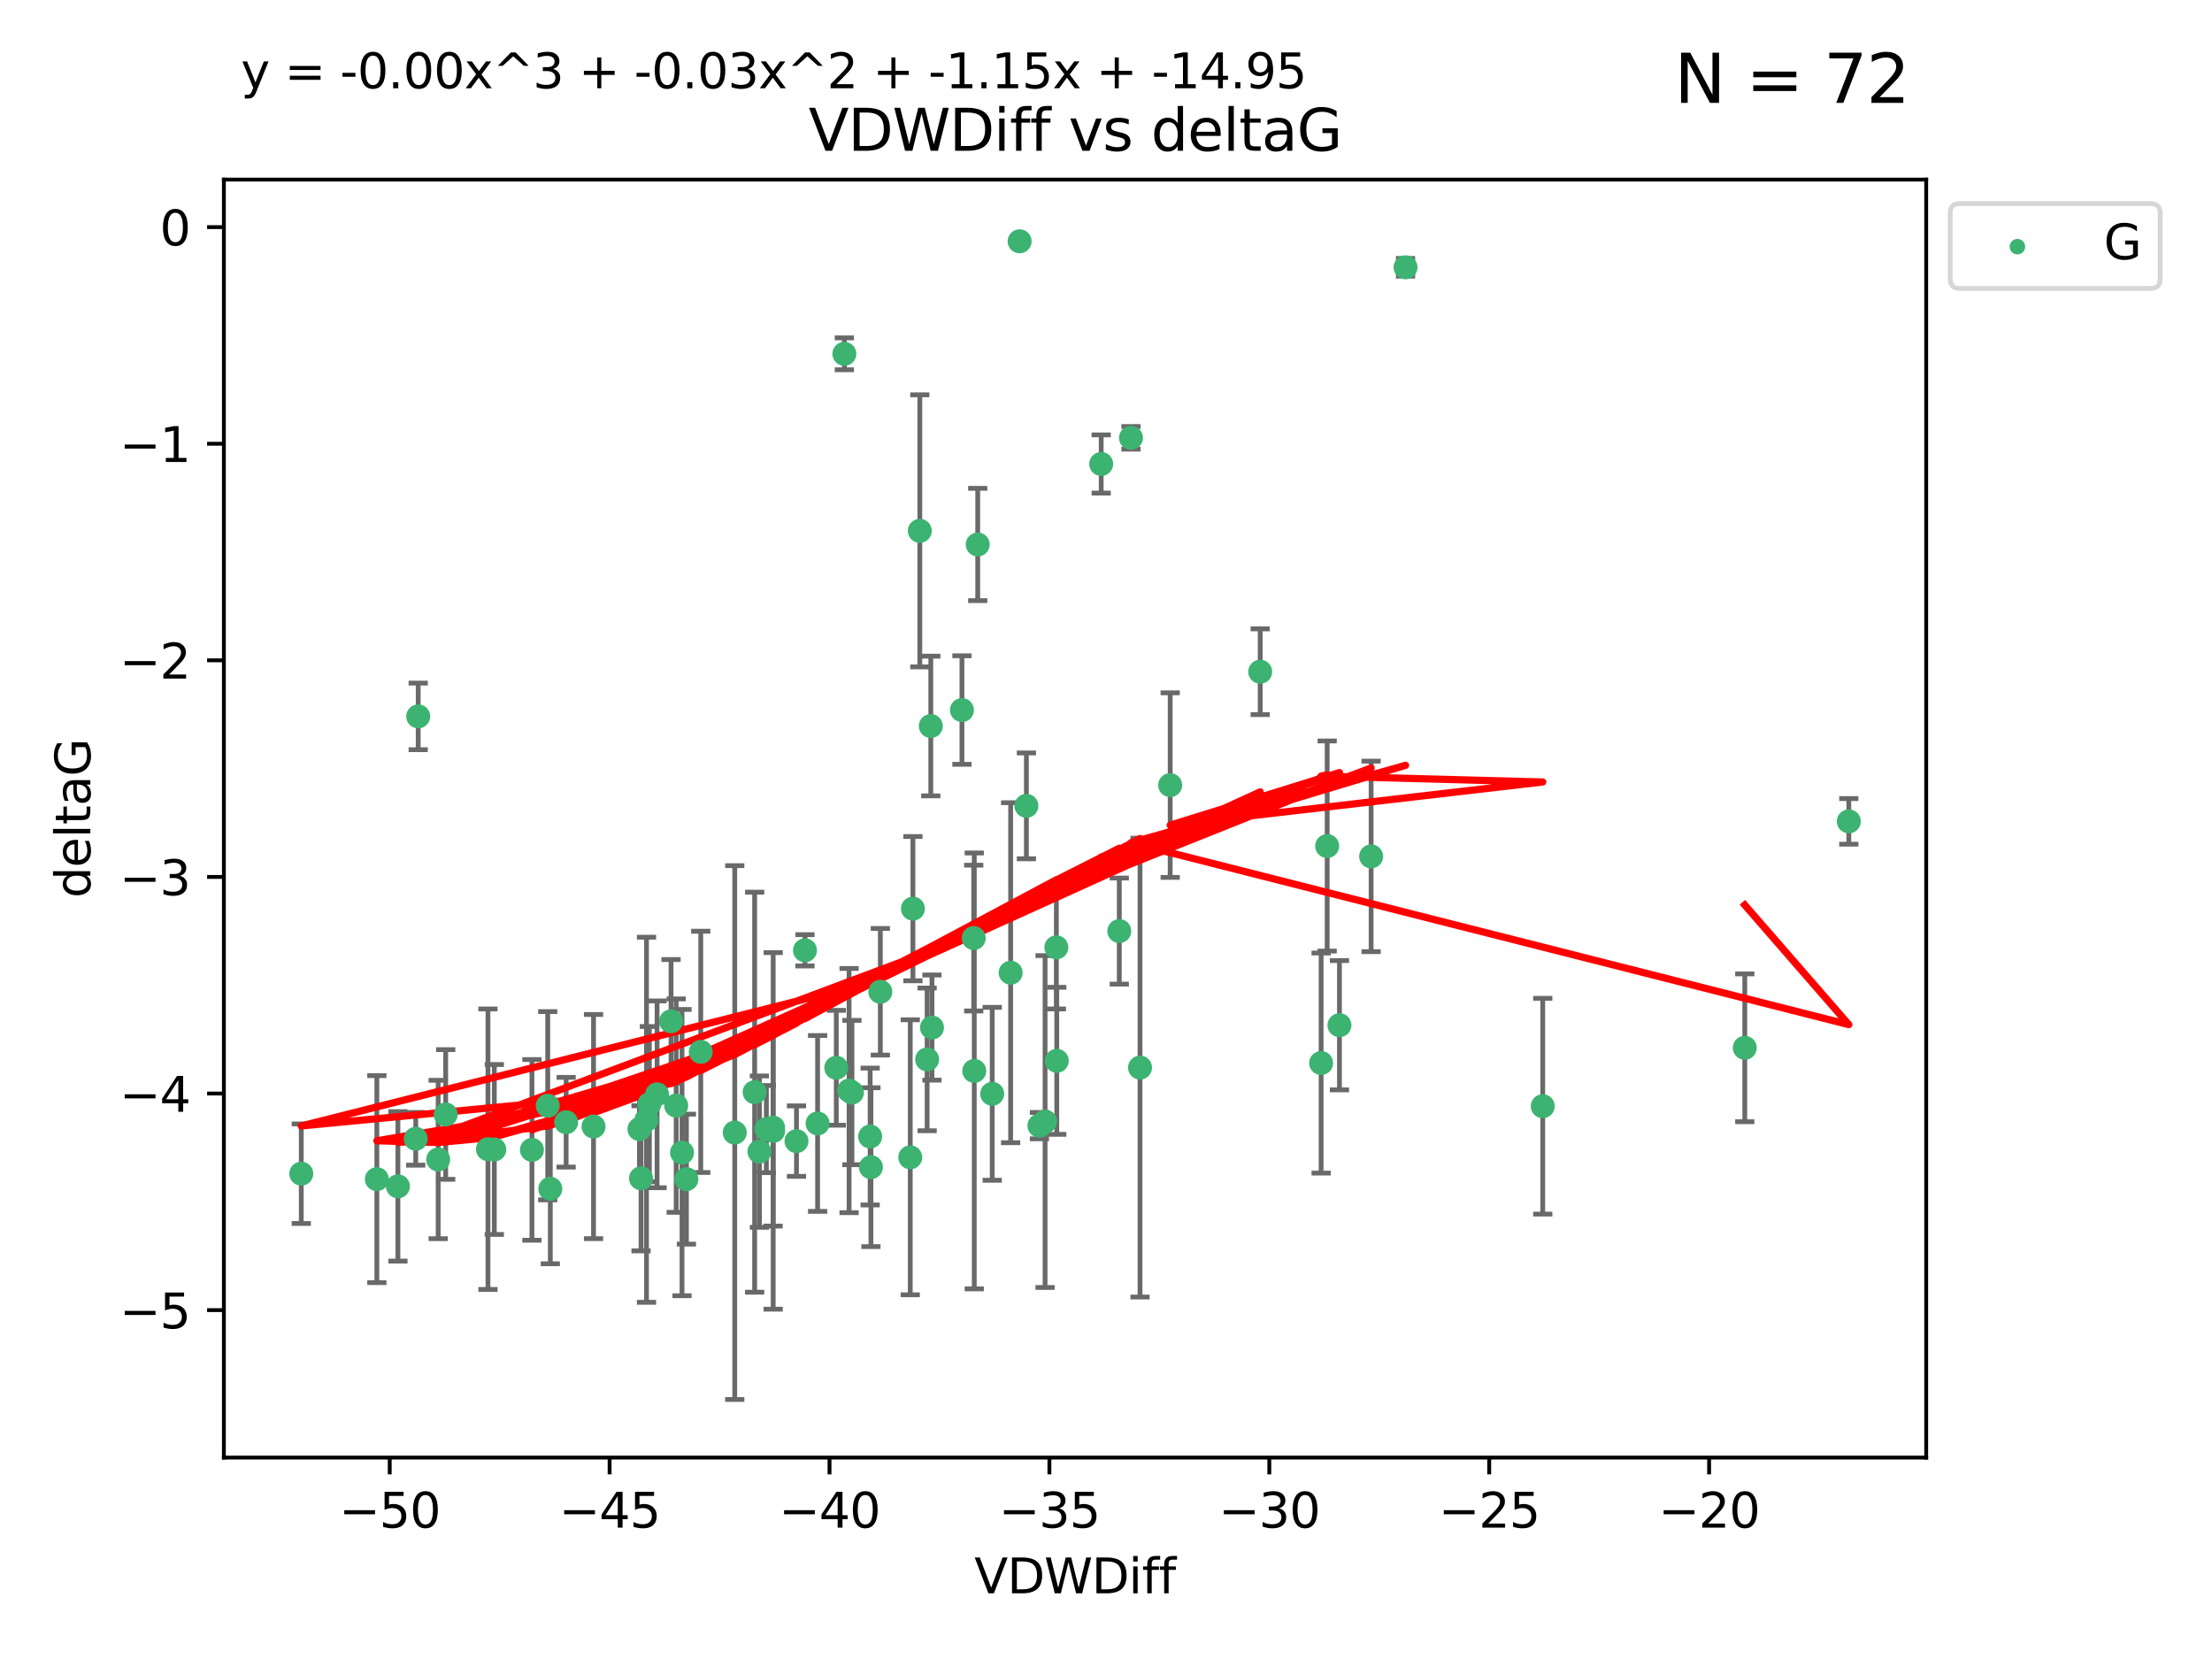 <?xml version="1.0" encoding="utf-8" standalone="no"?>
<!DOCTYPE svg PUBLIC "-//W3C//DTD SVG 1.1//EN"
  "http://www.w3.org/Graphics/SVG/1.1/DTD/svg11.dtd">
<svg xmlns:xlink="http://www.w3.org/1999/xlink" width="460.8pt" height="345.6pt" viewBox="0 0 460.8 345.6" xmlns="http://www.w3.org/2000/svg" version="1.1">
 <defs>
  <style type="text/css">*{stroke-linejoin: round; stroke-linecap: butt}</style>
 </defs>
 <g id="figure_1">
  <g id="patch_1">
   <path d="M 0 345.6 
L 460.8 345.6 
L 460.8 0 
L 0 0 
z
" style="fill: #ffffff"/>
  </g>
  <g id="axes_1">
   <g id="patch_2">
    <path d="M 46.64 303.64 
L 401.26 303.64 
L 401.26 37.411 
L 46.64 37.411 
z
" style="fill: #ffffff"/>
   </g>
   <g id="PathCollection_1">
    <defs>
     <path id="m4120c5403a" d="M 0 1.118 
C 0.297 1.118 0.581 1 0.791 0.791 
C 1 0.581 1.118 0.297 1.118 0 
C 1.118 -0.297 1 -0.581 0.791 -0.791 
C 0.581 -1 0.297 -1.118 0 -1.118 
C -0.297 -1.118 -0.581 -1 -0.791 -0.791 
C -1 -0.581 -1.118 -0.297 -1.118 0 
C -1.118 0.297 -1 0.581 -0.791 0.791 
C -0.581 1 -0.297 1.118 0 1.118 
z
" style="stroke: #3cb371"/>
    </defs>
    <g clip-path="url(#pc386b32222)">
     <use xlink:href="#m4120c5403a" x="133.213" y="235.21" style="fill: #3cb371; stroke: #3cb371"/>
     <use xlink:href="#m4120c5403a" x="78.505" y="245.636" style="fill: #3cb371; stroke: #3cb371"/>
     <use xlink:href="#m4120c5403a" x="91.28" y="241.546" style="fill: #3cb371; stroke: #3cb371"/>
     <use xlink:href="#m4120c5403a" x="101.652" y="239.396" style="fill: #3cb371; stroke: #3cb371"/>
     <use xlink:href="#m4120c5403a" x="136.879" y="227.969" style="fill: #3cb371; stroke: #3cb371"/>
     <use xlink:href="#m4120c5403a" x="123.645" y="234.679" style="fill: #3cb371; stroke: #3cb371"/>
     <use xlink:href="#m4120c5403a" x="159.648" y="235.209" style="fill: #3cb371; stroke: #3cb371"/>
     <use xlink:href="#m4120c5403a" x="181.431" y="243.14" style="fill: #3cb371; stroke: #3cb371"/>
     <use xlink:href="#m4120c5403a" x="62.759" y="244.499" style="fill: #3cb371; stroke: #3cb371"/>
     <use xlink:href="#m4120c5403a" x="135.278" y="230.01" style="fill: #3cb371; stroke: #3cb371"/>
     <use xlink:href="#m4120c5403a" x="133.541" y="245.465" style="fill: #3cb371; stroke: #3cb371"/>
     <use xlink:href="#m4120c5403a" x="102.973" y="239.458" style="fill: #3cb371; stroke: #3cb371"/>
     <use xlink:href="#m4120c5403a" x="82.893" y="247.139" style="fill: #3cb371; stroke: #3cb371"/>
     <use xlink:href="#m4120c5403a" x="145.979" y="219.121" style="fill: #3cb371; stroke: #3cb371"/>
     <use xlink:href="#m4120c5403a" x="174.214" y="222.438" style="fill: #3cb371; stroke: #3cb371"/>
     <use xlink:href="#m4120c5403a" x="153.062" y="235.937" style="fill: #3cb371; stroke: #3cb371"/>
     <use xlink:href="#m4120c5403a" x="117.936" y="233.778" style="fill: #3cb371; stroke: #3cb371"/>
     <use xlink:href="#m4120c5403a" x="161.048" y="234.902" style="fill: #3cb371; stroke: #3cb371"/>
     <use xlink:href="#m4120c5403a" x="181.27" y="236.757" style="fill: #3cb371; stroke: #3cb371"/>
     <use xlink:href="#m4120c5403a" x="189.623" y="241.086" style="fill: #3cb371; stroke: #3cb371"/>
     <use xlink:href="#m4120c5403a" x="110.811" y="239.542" style="fill: #3cb371; stroke: #3cb371"/>
     <use xlink:href="#m4120c5403a" x="140.862" y="230.321" style="fill: #3cb371; stroke: #3cb371"/>
     <use xlink:href="#m4120c5403a" x="139.788" y="212.755" style="fill: #3cb371; stroke: #3cb371"/>
     <use xlink:href="#m4120c5403a" x="161.07" y="235.588" style="fill: #3cb371; stroke: #3cb371"/>
     <use xlink:href="#m4120c5403a" x="157.207" y="227.525" style="fill: #3cb371; stroke: #3cb371"/>
     <use xlink:href="#m4120c5403a" x="165.923" y="237.715" style="fill: #3cb371; stroke: #3cb371"/>
     <use xlink:href="#m4120c5403a" x="92.846" y="232.165" style="fill: #3cb371; stroke: #3cb371"/>
     <use xlink:href="#m4120c5403a" x="158.201" y="239.905" style="fill: #3cb371; stroke: #3cb371"/>
     <use xlink:href="#m4120c5403a" x="87.119" y="149.237" style="fill: #3cb371; stroke: #3cb371"/>
     <use xlink:href="#m4120c5403a" x="191.615" y="110.585" style="fill: #3cb371; stroke: #3cb371"/>
     <use xlink:href="#m4120c5403a" x="142.076" y="240.11" style="fill: #3cb371; stroke: #3cb371"/>
     <use xlink:href="#m4120c5403a" x="86.605" y="237.234" style="fill: #3cb371; stroke: #3cb371"/>
     <use xlink:href="#m4120c5403a" x="114.103" y="230.339" style="fill: #3cb371; stroke: #3cb371"/>
     <use xlink:href="#m4120c5403a" x="114.64" y="247.646" style="fill: #3cb371; stroke: #3cb371"/>
     <use xlink:href="#m4120c5403a" x="142.992" y="245.638" style="fill: #3cb371; stroke: #3cb371"/>
     <use xlink:href="#m4120c5403a" x="220.146" y="220.986" style="fill: #3cb371; stroke: #3cb371"/>
     <use xlink:href="#m4120c5403a" x="202.844" y="195.418" style="fill: #3cb371; stroke: #3cb371"/>
     <use xlink:href="#m4120c5403a" x="233.169" y="193.962" style="fill: #3cb371; stroke: #3cb371"/>
     <use xlink:href="#m4120c5403a" x="217.708" y="233.64" style="fill: #3cb371; stroke: #3cb371"/>
     <use xlink:href="#m4120c5403a" x="175.895" y="73.708" style="fill: #3cb371; stroke: #3cb371"/>
     <use xlink:href="#m4120c5403a" x="176.88" y="227.188" style="fill: #3cb371; stroke: #3cb371"/>
     <use xlink:href="#m4120c5403a" x="216.531" y="234.491" style="fill: #3cb371; stroke: #3cb371"/>
     <use xlink:href="#m4120c5403a" x="170.321" y="234.039" style="fill: #3cb371; stroke: #3cb371"/>
     <use xlink:href="#m4120c5403a" x="134.676" y="233.267" style="fill: #3cb371; stroke: #3cb371"/>
     <use xlink:href="#m4120c5403a" x="203.679" y="113.426" style="fill: #3cb371; stroke: #3cb371"/>
     <use xlink:href="#m4120c5403a" x="206.696" y="227.86" style="fill: #3cb371; stroke: #3cb371"/>
     <use xlink:href="#m4120c5403a" x="262.522" y="139.931" style="fill: #3cb371; stroke: #3cb371"/>
     <use xlink:href="#m4120c5403a" x="177.472" y="227.599" style="fill: #3cb371; stroke: #3cb371"/>
     <use xlink:href="#m4120c5403a" x="194.147" y="214.058" style="fill: #3cb371; stroke: #3cb371"/>
     <use xlink:href="#m4120c5403a" x="213.817" y="167.877" style="fill: #3cb371; stroke: #3cb371"/>
     <use xlink:href="#m4120c5403a" x="210.536" y="202.635" style="fill: #3cb371; stroke: #3cb371"/>
     <use xlink:href="#m4120c5403a" x="212.406" y="50.266" style="fill: #3cb371; stroke: #3cb371"/>
     <use xlink:href="#m4120c5403a" x="285.63" y="178.402" style="fill: #3cb371; stroke: #3cb371"/>
     <use xlink:href="#m4120c5403a" x="200.389" y="147.918" style="fill: #3cb371; stroke: #3cb371"/>
     <use xlink:href="#m4120c5403a" x="202.957" y="223.093" style="fill: #3cb371; stroke: #3cb371"/>
     <use xlink:href="#m4120c5403a" x="193.903" y="151.245" style="fill: #3cb371; stroke: #3cb371"/>
     <use xlink:href="#m4120c5403a" x="167.69" y="197.967" style="fill: #3cb371; stroke: #3cb371"/>
     <use xlink:href="#m4120c5403a" x="237.488" y="222.403" style="fill: #3cb371; stroke: #3cb371"/>
     <use xlink:href="#m4120c5403a" x="190.179" y="189.289" style="fill: #3cb371; stroke: #3cb371"/>
     <use xlink:href="#m4120c5403a" x="193.138" y="220.694" style="fill: #3cb371; stroke: #3cb371"/>
     <use xlink:href="#m4120c5403a" x="220.059" y="197.354" style="fill: #3cb371; stroke: #3cb371"/>
     <use xlink:href="#m4120c5403a" x="183.389" y="206.604" style="fill: #3cb371; stroke: #3cb371"/>
     <use xlink:href="#m4120c5403a" x="276.475" y="176.241" style="fill: #3cb371; stroke: #3cb371"/>
     <use xlink:href="#m4120c5403a" x="275.212" y="221.454" style="fill: #3cb371; stroke: #3cb371"/>
     <use xlink:href="#m4120c5403a" x="321.381" y="230.443" style="fill: #3cb371; stroke: #3cb371"/>
     <use xlink:href="#m4120c5403a" x="243.77" y="163.553" style="fill: #3cb371; stroke: #3cb371"/>
     <use xlink:href="#m4120c5403a" x="279.033" y="213.569" style="fill: #3cb371; stroke: #3cb371"/>
     <use xlink:href="#m4120c5403a" x="229.398" y="96.654" style="fill: #3cb371; stroke: #3cb371"/>
     <use xlink:href="#m4120c5403a" x="292.798" y="55.682" style="fill: #3cb371; stroke: #3cb371"/>
     <use xlink:href="#m4120c5403a" x="235.604" y="91.203" style="fill: #3cb371; stroke: #3cb371"/>
     <use xlink:href="#m4120c5403a" x="385.141" y="171.107" style="fill: #3cb371; stroke: #3cb371"/>
     <use xlink:href="#m4120c5403a" x="363.469" y="218.278" style="fill: #3cb371; stroke: #3cb371"/>
    </g>
   </g>
   <g id="matplotlib.axis_1">
    <g id="xtick_1">
     <g id="line2d_1">
      <defs>
       <path id="md357ae5d6f" d="M 0 0 
L 0 3.5 
" style="stroke: #000000; stroke-width: 0.8"/>
      </defs>
      <g>
       <use xlink:href="#md357ae5d6f" x="81.184" y="303.64" style="stroke: #000000; stroke-width: 0.8"/>
      </g>
     </g>
     <g id="text_1">
      <!-- −50 -->
      <g transform="translate(70.632 318.238)scale(0.1 -0.1)">
       <defs>
        <path id="DejaVuSans-2212" d="M 678 2272 
L 4684 2272 
L 4684 1741 
L 678 1741 
L 678 2272 
z
" transform="scale(0.016)"/>
        <path id="DejaVuSans-35" d="M 691 4666 
L 3169 4666 
L 3169 4134 
L 1269 4134 
L 1269 2991 
Q 1406 3038 1543 3061 
Q 1681 3084 1819 3084 
Q 2600 3084 3056 2656 
Q 3513 2228 3513 1497 
Q 3513 744 3044 326 
Q 2575 -91 1722 -91 
Q 1428 -91 1123 -41 
Q 819 9 494 109 
L 494 744 
Q 775 591 1075 516 
Q 1375 441 1709 441 
Q 2250 441 2565 725 
Q 2881 1009 2881 1497 
Q 2881 1984 2565 2268 
Q 2250 2553 1709 2553 
Q 1456 2553 1204 2497 
Q 953 2441 691 2322 
L 691 4666 
z
" transform="scale(0.016)"/>
        <path id="DejaVuSans-30" d="M 2034 4250 
Q 1547 4250 1301 3770 
Q 1056 3291 1056 2328 
Q 1056 1369 1301 889 
Q 1547 409 2034 409 
Q 2525 409 2770 889 
Q 3016 1369 3016 2328 
Q 3016 3291 2770 3770 
Q 2525 4250 2034 4250 
z
M 2034 4750 
Q 2819 4750 3233 4129 
Q 3647 3509 3647 2328 
Q 3647 1150 3233 529 
Q 2819 -91 2034 -91 
Q 1250 -91 836 529 
Q 422 1150 422 2328 
Q 422 3509 836 4129 
Q 1250 4750 2034 4750 
z
" transform="scale(0.016)"/>
       </defs>
       <use xlink:href="#DejaVuSans-2212"/>
       <use xlink:href="#DejaVuSans-35" x="83.789"/>
       <use xlink:href="#DejaVuSans-30" x="147.412"/>
      </g>
     </g>
    </g>
    <g id="xtick_2">
     <g id="line2d_2">
      <g>
       <use xlink:href="#md357ae5d6f" x="126.993" y="303.64" style="stroke: #000000; stroke-width: 0.8"/>
      </g>
     </g>
     <g id="text_2">
      <!-- −45 -->
      <g transform="translate(116.441 318.238)scale(0.1 -0.1)">
       <defs>
        <path id="DejaVuSans-34" d="M 2419 4116 
L 825 1625 
L 2419 1625 
L 2419 4116 
z
M 2253 4666 
L 3047 4666 
L 3047 1625 
L 3713 1625 
L 3713 1100 
L 3047 1100 
L 3047 0 
L 2419 0 
L 2419 1100 
L 313 1100 
L 313 1709 
L 2253 4666 
z
" transform="scale(0.016)"/>
       </defs>
       <use xlink:href="#DejaVuSans-2212"/>
       <use xlink:href="#DejaVuSans-34" x="83.789"/>
       <use xlink:href="#DejaVuSans-35" x="147.412"/>
      </g>
     </g>
    </g>
    <g id="xtick_3">
     <g id="line2d_3">
      <g>
       <use xlink:href="#md357ae5d6f" x="172.802" y="303.64" style="stroke: #000000; stroke-width: 0.8"/>
      </g>
     </g>
     <g id="text_3">
      <!-- −40 -->
      <g transform="translate(162.25 318.238)scale(0.1 -0.1)">
       <use xlink:href="#DejaVuSans-2212"/>
       <use xlink:href="#DejaVuSans-34" x="83.789"/>
       <use xlink:href="#DejaVuSans-30" x="147.412"/>
      </g>
     </g>
    </g>
    <g id="xtick_4">
     <g id="line2d_4">
      <g>
       <use xlink:href="#md357ae5d6f" x="218.611" y="303.64" style="stroke: #000000; stroke-width: 0.8"/>
      </g>
     </g>
     <g id="text_4">
      <!-- −35 -->
      <g transform="translate(208.059 318.238)scale(0.1 -0.1)">
       <defs>
        <path id="DejaVuSans-33" d="M 2597 2516 
Q 3050 2419 3304 2112 
Q 3559 1806 3559 1356 
Q 3559 666 3084 287 
Q 2609 -91 1734 -91 
Q 1441 -91 1130 -33 
Q 819 25 488 141 
L 488 750 
Q 750 597 1062 519 
Q 1375 441 1716 441 
Q 2309 441 2620 675 
Q 2931 909 2931 1356 
Q 2931 1769 2642 2001 
Q 2353 2234 1838 2234 
L 1294 2234 
L 1294 2753 
L 1863 2753 
Q 2328 2753 2575 2939 
Q 2822 3125 2822 3475 
Q 2822 3834 2567 4026 
Q 2313 4219 1838 4219 
Q 1578 4219 1281 4162 
Q 984 4106 628 3988 
L 628 4550 
Q 988 4650 1302 4700 
Q 1616 4750 1894 4750 
Q 2613 4750 3031 4423 
Q 3450 4097 3450 3541 
Q 3450 3153 3228 2886 
Q 3006 2619 2597 2516 
z
" transform="scale(0.016)"/>
       </defs>
       <use xlink:href="#DejaVuSans-2212"/>
       <use xlink:href="#DejaVuSans-33" x="83.789"/>
       <use xlink:href="#DejaVuSans-35" x="147.412"/>
      </g>
     </g>
    </g>
    <g id="xtick_5">
     <g id="line2d_5">
      <g>
       <use xlink:href="#md357ae5d6f" x="264.42" y="303.64" style="stroke: #000000; stroke-width: 0.8"/>
      </g>
     </g>
     <g id="text_5">
      <!-- −30 -->
      <g transform="translate(253.868 318.238)scale(0.1 -0.1)">
       <use xlink:href="#DejaVuSans-2212"/>
       <use xlink:href="#DejaVuSans-33" x="83.789"/>
       <use xlink:href="#DejaVuSans-30" x="147.412"/>
      </g>
     </g>
    </g>
    <g id="xtick_6">
     <g id="line2d_6">
      <g>
       <use xlink:href="#md357ae5d6f" x="310.229" y="303.64" style="stroke: #000000; stroke-width: 0.8"/>
      </g>
     </g>
     <g id="text_6">
      <!-- −25 -->
      <g transform="translate(299.676 318.238)scale(0.1 -0.1)">
       <defs>
        <path id="DejaVuSans-32" d="M 1228 531 
L 3431 531 
L 3431 0 
L 469 0 
L 469 531 
Q 828 903 1448 1529 
Q 2069 2156 2228 2338 
Q 2531 2678 2651 2914 
Q 2772 3150 2772 3378 
Q 2772 3750 2511 3984 
Q 2250 4219 1831 4219 
Q 1534 4219 1204 4116 
Q 875 4013 500 3803 
L 500 4441 
Q 881 4594 1212 4672 
Q 1544 4750 1819 4750 
Q 2544 4750 2975 4387 
Q 3406 4025 3406 3419 
Q 3406 3131 3298 2873 
Q 3191 2616 2906 2266 
Q 2828 2175 2409 1742 
Q 1991 1309 1228 531 
z
" transform="scale(0.016)"/>
       </defs>
       <use xlink:href="#DejaVuSans-2212"/>
       <use xlink:href="#DejaVuSans-32" x="83.789"/>
       <use xlink:href="#DejaVuSans-35" x="147.412"/>
      </g>
     </g>
    </g>
    <g id="xtick_7">
     <g id="line2d_7">
      <g>
       <use xlink:href="#md357ae5d6f" x="356.038" y="303.64" style="stroke: #000000; stroke-width: 0.8"/>
      </g>
     </g>
     <g id="text_7">
      <!-- −20 -->
      <g transform="translate(345.485 318.238)scale(0.1 -0.1)">
       <use xlink:href="#DejaVuSans-2212"/>
       <use xlink:href="#DejaVuSans-32" x="83.789"/>
       <use xlink:href="#DejaVuSans-30" x="147.412"/>
      </g>
     </g>
    </g>
    <g id="text_8">
     <!-- VDWDiff -->
     <g transform="translate(202.977 331.917)scale(0.1 -0.1)">
      <defs>
       <path id="DejaVuSans-56" d="M 1831 0 
L 50 4666 
L 709 4666 
L 2188 738 
L 3669 4666 
L 4325 4666 
L 2547 0 
L 1831 0 
z
" transform="scale(0.016)"/>
       <path id="DejaVuSans-44" d="M 1259 4147 
L 1259 519 
L 2022 519 
Q 2988 519 3436 956 
Q 3884 1394 3884 2338 
Q 3884 3275 3436 3711 
Q 2988 4147 2022 4147 
L 1259 4147 
z
M 628 4666 
L 1925 4666 
Q 3281 4666 3915 4102 
Q 4550 3538 4550 2338 
Q 4550 1131 3912 565 
Q 3275 0 1925 0 
L 628 0 
L 628 4666 
z
" transform="scale(0.016)"/>
       <path id="DejaVuSans-57" d="M 213 4666 
L 850 4666 
L 1831 722 
L 2809 4666 
L 3519 4666 
L 4500 722 
L 5478 4666 
L 6119 4666 
L 4947 0 
L 4153 0 
L 3169 4050 
L 2175 0 
L 1381 0 
L 213 4666 
z
" transform="scale(0.016)"/>
       <path id="DejaVuSans-69" d="M 603 3500 
L 1178 3500 
L 1178 0 
L 603 0 
L 603 3500 
z
M 603 4863 
L 1178 4863 
L 1178 4134 
L 603 4134 
L 603 4863 
z
" transform="scale(0.016)"/>
       <path id="DejaVuSans-66" d="M 2375 4863 
L 2375 4384 
L 1825 4384 
Q 1516 4384 1395 4259 
Q 1275 4134 1275 3809 
L 1275 3500 
L 2222 3500 
L 2222 3053 
L 1275 3053 
L 1275 0 
L 697 0 
L 697 3053 
L 147 3053 
L 147 3500 
L 697 3500 
L 697 3744 
Q 697 4328 969 4595 
Q 1241 4863 1831 4863 
L 2375 4863 
z
" transform="scale(0.016)"/>
      </defs>
      <use xlink:href="#DejaVuSans-56"/>
      <use xlink:href="#DejaVuSans-44" x="68.408"/>
      <use xlink:href="#DejaVuSans-57" x="145.41"/>
      <use xlink:href="#DejaVuSans-44" x="244.287"/>
      <use xlink:href="#DejaVuSans-69" x="321.289"/>
      <use xlink:href="#DejaVuSans-66" x="349.072"/>
      <use xlink:href="#DejaVuSans-66" x="384.277"/>
     </g>
    </g>
   </g>
   <g id="matplotlib.axis_2">
    <g id="ytick_1">
     <g id="line2d_8">
      <defs>
       <path id="m174807a927" d="M 0 0 
L -3.5 0 
" style="stroke: #000000; stroke-width: 0.8"/>
      </defs>
      <g>
       <use xlink:href="#m174807a927" x="46.64" y="272.918" style="stroke: #000000; stroke-width: 0.8"/>
      </g>
     </g>
     <g id="text_9">
      <!-- −5 -->
      <g transform="translate(24.898 276.717)scale(0.1 -0.1)">
       <use xlink:href="#DejaVuSans-2212"/>
       <use xlink:href="#DejaVuSans-35" x="83.789"/>
      </g>
     </g>
    </g>
    <g id="ytick_2">
     <g id="line2d_9">
      <g>
       <use xlink:href="#m174807a927" x="46.64" y="227.798" style="stroke: #000000; stroke-width: 0.8"/>
      </g>
     </g>
     <g id="text_10">
      <!-- −4 -->
      <g transform="translate(24.898 231.598)scale(0.1 -0.1)">
       <use xlink:href="#DejaVuSans-2212"/>
       <use xlink:href="#DejaVuSans-34" x="83.789"/>
      </g>
     </g>
    </g>
    <g id="ytick_3">
     <g id="line2d_10">
      <g>
       <use xlink:href="#m174807a927" x="46.64" y="182.678" style="stroke: #000000; stroke-width: 0.8"/>
      </g>
     </g>
     <g id="text_11">
      <!-- −3 -->
      <g transform="translate(24.898 186.478)scale(0.1 -0.1)">
       <use xlink:href="#DejaVuSans-2212"/>
       <use xlink:href="#DejaVuSans-33" x="83.789"/>
      </g>
     </g>
    </g>
    <g id="ytick_4">
     <g id="line2d_11">
      <g>
       <use xlink:href="#m174807a927" x="46.64" y="137.559" style="stroke: #000000; stroke-width: 0.8"/>
      </g>
     </g>
     <g id="text_12">
      <!-- −2 -->
      <g transform="translate(24.898 141.358)scale(0.1 -0.1)">
       <use xlink:href="#DejaVuSans-2212"/>
       <use xlink:href="#DejaVuSans-32" x="83.789"/>
      </g>
     </g>
    </g>
    <g id="ytick_5">
     <g id="line2d_12">
      <g>
       <use xlink:href="#m174807a927" x="46.64" y="92.439" style="stroke: #000000; stroke-width: 0.8"/>
      </g>
     </g>
     <g id="text_13">
      <!-- −1 -->
      <g transform="translate(24.898 96.238)scale(0.1 -0.1)">
       <defs>
        <path id="DejaVuSans-31" d="M 794 531 
L 1825 531 
L 1825 4091 
L 703 3866 
L 703 4441 
L 1819 4666 
L 2450 4666 
L 2450 531 
L 3481 531 
L 3481 0 
L 794 0 
L 794 531 
z
" transform="scale(0.016)"/>
       </defs>
       <use xlink:href="#DejaVuSans-2212"/>
       <use xlink:href="#DejaVuSans-31" x="83.789"/>
      </g>
     </g>
    </g>
    <g id="ytick_6">
     <g id="line2d_13">
      <g>
       <use xlink:href="#m174807a927" x="46.64" y="47.319" style="stroke: #000000; stroke-width: 0.8"/>
      </g>
     </g>
     <g id="text_14">
      <!-- 0 -->
      <g transform="translate(33.278 51.118)scale(0.1 -0.1)">
       <use xlink:href="#DejaVuSans-30"/>
      </g>
     </g>
    </g>
    <g id="text_15">
     <!-- deltaG -->
     <g transform="translate(18.818 187.064)rotate(-90)scale(0.1 -0.1)">
      <defs>
       <path id="DejaVuSans-64" d="M 2906 2969 
L 2906 4863 
L 3481 4863 
L 3481 0 
L 2906 0 
L 2906 525 
Q 2725 213 2448 61 
Q 2172 -91 1784 -91 
Q 1150 -91 751 415 
Q 353 922 353 1747 
Q 353 2572 751 3078 
Q 1150 3584 1784 3584 
Q 2172 3584 2448 3432 
Q 2725 3281 2906 2969 
z
M 947 1747 
Q 947 1113 1208 752 
Q 1469 391 1925 391 
Q 2381 391 2643 752 
Q 2906 1113 2906 1747 
Q 2906 2381 2643 2742 
Q 2381 3103 1925 3103 
Q 1469 3103 1208 2742 
Q 947 2381 947 1747 
z
" transform="scale(0.016)"/>
       <path id="DejaVuSans-65" d="M 3597 1894 
L 3597 1613 
L 953 1613 
Q 991 1019 1311 708 
Q 1631 397 2203 397 
Q 2534 397 2845 478 
Q 3156 559 3463 722 
L 3463 178 
Q 3153 47 2828 -22 
Q 2503 -91 2169 -91 
Q 1331 -91 842 396 
Q 353 884 353 1716 
Q 353 2575 817 3079 
Q 1281 3584 2069 3584 
Q 2775 3584 3186 3129 
Q 3597 2675 3597 1894 
z
M 3022 2063 
Q 3016 2534 2758 2815 
Q 2500 3097 2075 3097 
Q 1594 3097 1305 2825 
Q 1016 2553 972 2059 
L 3022 2063 
z
" transform="scale(0.016)"/>
       <path id="DejaVuSans-6c" d="M 603 4863 
L 1178 4863 
L 1178 0 
L 603 0 
L 603 4863 
z
" transform="scale(0.016)"/>
       <path id="DejaVuSans-74" d="M 1172 4494 
L 1172 3500 
L 2356 3500 
L 2356 3053 
L 1172 3053 
L 1172 1153 
Q 1172 725 1289 603 
Q 1406 481 1766 481 
L 2356 481 
L 2356 0 
L 1766 0 
Q 1100 0 847 248 
Q 594 497 594 1153 
L 594 3053 
L 172 3053 
L 172 3500 
L 594 3500 
L 594 4494 
L 1172 4494 
z
" transform="scale(0.016)"/>
       <path id="DejaVuSans-61" d="M 2194 1759 
Q 1497 1759 1228 1600 
Q 959 1441 959 1056 
Q 959 750 1161 570 
Q 1363 391 1709 391 
Q 2188 391 2477 730 
Q 2766 1069 2766 1631 
L 2766 1759 
L 2194 1759 
z
M 3341 1997 
L 3341 0 
L 2766 0 
L 2766 531 
Q 2569 213 2275 61 
Q 1981 -91 1556 -91 
Q 1019 -91 701 211 
Q 384 513 384 1019 
Q 384 1609 779 1909 
Q 1175 2209 1959 2209 
L 2766 2209 
L 2766 2266 
Q 2766 2663 2505 2880 
Q 2244 3097 1772 3097 
Q 1472 3097 1187 3025 
Q 903 2953 641 2809 
L 641 3341 
Q 956 3463 1253 3523 
Q 1550 3584 1831 3584 
Q 2591 3584 2966 3190 
Q 3341 2797 3341 1997 
z
" transform="scale(0.016)"/>
       <path id="DejaVuSans-47" d="M 3809 666 
L 3809 1919 
L 2778 1919 
L 2778 2438 
L 4434 2438 
L 4434 434 
Q 4069 175 3628 42 
Q 3188 -91 2688 -91 
Q 1594 -91 976 548 
Q 359 1188 359 2328 
Q 359 3472 976 4111 
Q 1594 4750 2688 4750 
Q 3144 4750 3555 4637 
Q 3966 4525 4313 4306 
L 4313 3634 
Q 3963 3931 3569 4081 
Q 3175 4231 2741 4231 
Q 1884 4231 1454 3753 
Q 1025 3275 1025 2328 
Q 1025 1384 1454 906 
Q 1884 428 2741 428 
Q 3075 428 3337 486 
Q 3600 544 3809 666 
z
" transform="scale(0.016)"/>
      </defs>
      <use xlink:href="#DejaVuSans-64"/>
      <use xlink:href="#DejaVuSans-65" x="63.477"/>
      <use xlink:href="#DejaVuSans-6c" x="125"/>
      <use xlink:href="#DejaVuSans-74" x="152.783"/>
      <use xlink:href="#DejaVuSans-61" x="191.992"/>
      <use xlink:href="#DejaVuSans-47" x="253.271"/>
     </g>
    </g>
   </g>
   <g id="LineCollection_1">
    <path d="M 133.213 244.896 
L 133.213 225.523 
" clip-path="url(#pc386b32222)" style="fill: none; stroke: #696969"/>
    <path d="M 78.505 267.198 
L 78.505 224.073 
" clip-path="url(#pc386b32222)" style="fill: none; stroke: #696969"/>
    <path d="M 91.28 258.042 
L 91.28 225.051 
" clip-path="url(#pc386b32222)" style="fill: none; stroke: #696969"/>
    <path d="M 101.652 268.614 
L 101.652 210.178 
" clip-path="url(#pc386b32222)" style="fill: none; stroke: #696969"/>
    <path d="M 136.879 247.429 
L 136.879 208.509 
" clip-path="url(#pc386b32222)" style="fill: none; stroke: #696969"/>
    <path d="M 123.645 258.027 
L 123.645 211.332 
" clip-path="url(#pc386b32222)" style="fill: none; stroke: #696969"/>
    <path d="M 159.648 244.293 
L 159.648 226.126 
" clip-path="url(#pc386b32222)" style="fill: none; stroke: #696969"/>
    <path d="M 181.431 259.685 
L 181.431 226.595 
" clip-path="url(#pc386b32222)" style="fill: none; stroke: #696969"/>
    <path d="M 62.759 254.873 
L 62.759 234.125 
" clip-path="url(#pc386b32222)" style="fill: none; stroke: #696969"/>
    <path d="M 135.278 246.181 
L 135.278 213.838 
" clip-path="url(#pc386b32222)" style="fill: none; stroke: #696969"/>
    <path d="M 133.541 260.581 
L 133.541 230.349 
" clip-path="url(#pc386b32222)" style="fill: none; stroke: #696969"/>
    <path d="M 102.973 257.155 
L 102.973 221.76 
" clip-path="url(#pc386b32222)" style="fill: none; stroke: #696969"/>
    <path d="M 82.893 262.704 
L 82.893 231.574 
" clip-path="url(#pc386b32222)" style="fill: none; stroke: #696969"/>
    <path d="M 145.979 244.252 
L 145.979 193.99 
" clip-path="url(#pc386b32222)" style="fill: none; stroke: #696969"/>
    <path d="M 174.214 234.399 
L 174.214 210.477 
" clip-path="url(#pc386b32222)" style="fill: none; stroke: #696969"/>
    <path d="M 153.062 291.539 
L 153.062 180.336 
" clip-path="url(#pc386b32222)" style="fill: none; stroke: #696969"/>
    <path d="M 117.936 243.123 
L 117.936 224.432 
" clip-path="url(#pc386b32222)" style="fill: none; stroke: #696969"/>
    <path d="M 161.048 255.409 
L 161.048 214.396 
" clip-path="url(#pc386b32222)" style="fill: none; stroke: #696969"/>
    <path d="M 181.27 251.01 
L 181.27 222.505 
" clip-path="url(#pc386b32222)" style="fill: none; stroke: #696969"/>
    <path d="M 189.623 269.728 
L 189.623 212.445 
" clip-path="url(#pc386b32222)" style="fill: none; stroke: #696969"/>
    <path d="M 110.811 258.359 
L 110.811 220.725 
" clip-path="url(#pc386b32222)" style="fill: none; stroke: #696969"/>
    <path d="M 140.862 252.551 
L 140.862 208.09 
" clip-path="url(#pc386b32222)" style="fill: none; stroke: #696969"/>
    <path d="M 139.788 225.622 
L 139.788 199.887 
" clip-path="url(#pc386b32222)" style="fill: none; stroke: #696969"/>
    <path d="M 161.07 272.729 
L 161.07 198.446 
" clip-path="url(#pc386b32222)" style="fill: none; stroke: #696969"/>
    <path d="M 157.207 269.191 
L 157.207 185.858 
" clip-path="url(#pc386b32222)" style="fill: none; stroke: #696969"/>
    <path d="M 165.923 245.053 
L 165.923 230.377 
" clip-path="url(#pc386b32222)" style="fill: none; stroke: #696969"/>
    <path d="M 92.846 245.672 
L 92.846 218.658 
" clip-path="url(#pc386b32222)" style="fill: none; stroke: #696969"/>
    <path d="M 158.201 255.67 
L 158.201 224.14 
" clip-path="url(#pc386b32222)" style="fill: none; stroke: #696969"/>
    <path d="M 87.119 156.175 
L 87.119 142.299 
" clip-path="url(#pc386b32222)" style="fill: none; stroke: #696969"/>
    <path d="M 191.615 138.926 
L 191.615 82.244 
" clip-path="url(#pc386b32222)" style="fill: none; stroke: #696969"/>
    <path d="M 142.076 269.924 
L 142.076 210.295 
" clip-path="url(#pc386b32222)" style="fill: none; stroke: #696969"/>
    <path d="M 86.605 242.726 
L 86.605 231.742 
" clip-path="url(#pc386b32222)" style="fill: none; stroke: #696969"/>
    <path d="M 114.103 249.949 
L 114.103 210.73 
" clip-path="url(#pc386b32222)" style="fill: none; stroke: #696969"/>
    <path d="M 114.64 263.264 
L 114.64 232.028 
" clip-path="url(#pc386b32222)" style="fill: none; stroke: #696969"/>
    <path d="M 142.992 259.171 
L 142.992 232.105 
" clip-path="url(#pc386b32222)" style="fill: none; stroke: #696969"/>
    <path d="M 220.146 236.302 
L 220.146 205.67 
" clip-path="url(#pc386b32222)" style="fill: none; stroke: #696969"/>
    <path d="M 202.844 210.604 
L 202.844 180.232 
" clip-path="url(#pc386b32222)" style="fill: none; stroke: #696969"/>
    <path d="M 233.169 205.006 
L 233.169 182.917 
" clip-path="url(#pc386b32222)" style="fill: none; stroke: #696969"/>
    <path d="M 217.708 268.206 
L 217.708 199.074 
" clip-path="url(#pc386b32222)" style="fill: none; stroke: #696969"/>
    <path d="M 175.895 77.029 
L 175.895 70.387 
" clip-path="url(#pc386b32222)" style="fill: none; stroke: #696969"/>
    <path d="M 176.88 252.626 
L 176.88 201.75 
" clip-path="url(#pc386b32222)" style="fill: none; stroke: #696969"/>
    <path d="M 216.531 237.236 
L 216.531 231.747 
" clip-path="url(#pc386b32222)" style="fill: none; stroke: #696969"/>
    <path d="M 170.321 252.354 
L 170.321 215.723 
" clip-path="url(#pc386b32222)" style="fill: none; stroke: #696969"/>
    <path d="M 134.676 271.293 
L 134.676 195.242 
" clip-path="url(#pc386b32222)" style="fill: none; stroke: #696969"/>
    <path d="M 203.679 125.126 
L 203.679 101.726 
" clip-path="url(#pc386b32222)" style="fill: none; stroke: #696969"/>
    <path d="M 206.696 245.871 
L 206.696 209.849 
" clip-path="url(#pc386b32222)" style="fill: none; stroke: #696969"/>
    <path d="M 262.522 148.86 
L 262.522 131.003 
" clip-path="url(#pc386b32222)" style="fill: none; stroke: #696969"/>
    <path d="M 177.472 242.632 
L 177.472 212.565 
" clip-path="url(#pc386b32222)" style="fill: none; stroke: #696969"/>
    <path d="M 194.147 225.009 
L 194.147 203.107 
" clip-path="url(#pc386b32222)" style="fill: none; stroke: #696969"/>
    <path d="M 213.817 178.901 
L 213.817 156.854 
" clip-path="url(#pc386b32222)" style="fill: none; stroke: #696969"/>
    <path d="M 210.536 238.046 
L 210.536 167.224 
" clip-path="url(#pc386b32222)" style="fill: none; stroke: #696969"/>
    <path d="M 212.406 51.019 
L 212.406 49.513 
" clip-path="url(#pc386b32222)" style="fill: none; stroke: #696969"/>
    <path d="M 285.63 198.246 
L 285.63 158.558 
" clip-path="url(#pc386b32222)" style="fill: none; stroke: #696969"/>
    <path d="M 200.389 159.22 
L 200.389 136.615 
" clip-path="url(#pc386b32222)" style="fill: none; stroke: #696969"/>
    <path d="M 202.957 268.493 
L 202.957 177.694 
" clip-path="url(#pc386b32222)" style="fill: none; stroke: #696969"/>
    <path d="M 193.903 165.798 
L 193.903 136.692 
" clip-path="url(#pc386b32222)" style="fill: none; stroke: #696969"/>
    <path d="M 167.69 201.228 
L 167.69 194.707 
" clip-path="url(#pc386b32222)" style="fill: none; stroke: #696969"/>
    <path d="M 237.488 270.191 
L 237.488 174.614 
" clip-path="url(#pc386b32222)" style="fill: none; stroke: #696969"/>
    <path d="M 190.179 204.314 
L 190.179 174.263 
" clip-path="url(#pc386b32222)" style="fill: none; stroke: #696969"/>
    <path d="M 193.138 235.555 
L 193.138 205.832 
" clip-path="url(#pc386b32222)" style="fill: none; stroke: #696969"/>
    <path d="M 220.059 210.183 
L 220.059 184.526 
" clip-path="url(#pc386b32222)" style="fill: none; stroke: #696969"/>
    <path d="M 183.389 219.792 
L 183.389 193.416 
" clip-path="url(#pc386b32222)" style="fill: none; stroke: #696969"/>
    <path d="M 276.475 198.125 
L 276.475 154.357 
" clip-path="url(#pc386b32222)" style="fill: none; stroke: #696969"/>
    <path d="M 275.212 244.379 
L 275.212 198.529 
" clip-path="url(#pc386b32222)" style="fill: none; stroke: #696969"/>
    <path d="M 321.381 252.918 
L 321.381 207.968 
" clip-path="url(#pc386b32222)" style="fill: none; stroke: #696969"/>
    <path d="M 243.77 182.778 
L 243.77 144.329 
" clip-path="url(#pc386b32222)" style="fill: none; stroke: #696969"/>
    <path d="M 279.033 227.037 
L 279.033 200.101 
" clip-path="url(#pc386b32222)" style="fill: none; stroke: #696969"/>
    <path d="M 229.398 102.717 
L 229.398 90.592 
" clip-path="url(#pc386b32222)" style="fill: none; stroke: #696969"/>
    <path d="M 292.798 57.528 
L 292.798 53.836 
" clip-path="url(#pc386b32222)" style="fill: none; stroke: #696969"/>
    <path d="M 235.604 93.561 
L 235.604 88.845 
" clip-path="url(#pc386b32222)" style="fill: none; stroke: #696969"/>
    <path d="M 385.141 175.859 
L 385.141 166.355 
" clip-path="url(#pc386b32222)" style="fill: none; stroke: #696969"/>
    <path d="M 363.469 233.678 
L 363.469 202.879 
" clip-path="url(#pc386b32222)" style="fill: none; stroke: #696969"/>
   </g>
   <g id="line2d_14">
    <defs>
     <path id="m32d976c055" d="M 2 0 
L -2 -0 
" style="stroke: #696969"/>
    </defs>
    <g clip-path="url(#pc386b32222)">
     <use xlink:href="#m32d976c055" x="133.213" y="244.896" style="fill: #696969; stroke: #696969"/>
     <use xlink:href="#m32d976c055" x="78.505" y="267.198" style="fill: #696969; stroke: #696969"/>
     <use xlink:href="#m32d976c055" x="91.28" y="258.042" style="fill: #696969; stroke: #696969"/>
     <use xlink:href="#m32d976c055" x="101.652" y="268.614" style="fill: #696969; stroke: #696969"/>
     <use xlink:href="#m32d976c055" x="136.879" y="247.429" style="fill: #696969; stroke: #696969"/>
     <use xlink:href="#m32d976c055" x="123.645" y="258.027" style="fill: #696969; stroke: #696969"/>
     <use xlink:href="#m32d976c055" x="159.648" y="244.293" style="fill: #696969; stroke: #696969"/>
     <use xlink:href="#m32d976c055" x="181.431" y="259.685" style="fill: #696969; stroke: #696969"/>
     <use xlink:href="#m32d976c055" x="62.759" y="254.873" style="fill: #696969; stroke: #696969"/>
     <use xlink:href="#m32d976c055" x="135.278" y="246.181" style="fill: #696969; stroke: #696969"/>
     <use xlink:href="#m32d976c055" x="133.541" y="260.581" style="fill: #696969; stroke: #696969"/>
     <use xlink:href="#m32d976c055" x="102.973" y="257.155" style="fill: #696969; stroke: #696969"/>
     <use xlink:href="#m32d976c055" x="82.893" y="262.704" style="fill: #696969; stroke: #696969"/>
     <use xlink:href="#m32d976c055" x="145.979" y="244.252" style="fill: #696969; stroke: #696969"/>
     <use xlink:href="#m32d976c055" x="174.214" y="234.399" style="fill: #696969; stroke: #696969"/>
     <use xlink:href="#m32d976c055" x="153.062" y="291.539" style="fill: #696969; stroke: #696969"/>
     <use xlink:href="#m32d976c055" x="117.936" y="243.123" style="fill: #696969; stroke: #696969"/>
     <use xlink:href="#m32d976c055" x="161.048" y="255.409" style="fill: #696969; stroke: #696969"/>
     <use xlink:href="#m32d976c055" x="181.27" y="251.01" style="fill: #696969; stroke: #696969"/>
     <use xlink:href="#m32d976c055" x="189.623" y="269.728" style="fill: #696969; stroke: #696969"/>
     <use xlink:href="#m32d976c055" x="110.811" y="258.359" style="fill: #696969; stroke: #696969"/>
     <use xlink:href="#m32d976c055" x="140.862" y="252.551" style="fill: #696969; stroke: #696969"/>
     <use xlink:href="#m32d976c055" x="139.788" y="225.622" style="fill: #696969; stroke: #696969"/>
     <use xlink:href="#m32d976c055" x="161.07" y="272.729" style="fill: #696969; stroke: #696969"/>
     <use xlink:href="#m32d976c055" x="157.207" y="269.191" style="fill: #696969; stroke: #696969"/>
     <use xlink:href="#m32d976c055" x="165.923" y="245.053" style="fill: #696969; stroke: #696969"/>
     <use xlink:href="#m32d976c055" x="92.846" y="245.672" style="fill: #696969; stroke: #696969"/>
     <use xlink:href="#m32d976c055" x="158.201" y="255.67" style="fill: #696969; stroke: #696969"/>
     <use xlink:href="#m32d976c055" x="87.119" y="156.175" style="fill: #696969; stroke: #696969"/>
     <use xlink:href="#m32d976c055" x="191.615" y="138.926" style="fill: #696969; stroke: #696969"/>
     <use xlink:href="#m32d976c055" x="142.076" y="269.924" style="fill: #696969; stroke: #696969"/>
     <use xlink:href="#m32d976c055" x="86.605" y="242.726" style="fill: #696969; stroke: #696969"/>
     <use xlink:href="#m32d976c055" x="114.103" y="249.949" style="fill: #696969; stroke: #696969"/>
     <use xlink:href="#m32d976c055" x="114.64" y="263.264" style="fill: #696969; stroke: #696969"/>
     <use xlink:href="#m32d976c055" x="142.992" y="259.171" style="fill: #696969; stroke: #696969"/>
     <use xlink:href="#m32d976c055" x="220.146" y="236.302" style="fill: #696969; stroke: #696969"/>
     <use xlink:href="#m32d976c055" x="202.844" y="210.604" style="fill: #696969; stroke: #696969"/>
     <use xlink:href="#m32d976c055" x="233.169" y="205.006" style="fill: #696969; stroke: #696969"/>
     <use xlink:href="#m32d976c055" x="217.708" y="268.206" style="fill: #696969; stroke: #696969"/>
     <use xlink:href="#m32d976c055" x="175.895" y="77.029" style="fill: #696969; stroke: #696969"/>
     <use xlink:href="#m32d976c055" x="176.88" y="252.626" style="fill: #696969; stroke: #696969"/>
     <use xlink:href="#m32d976c055" x="216.531" y="237.236" style="fill: #696969; stroke: #696969"/>
     <use xlink:href="#m32d976c055" x="170.321" y="252.354" style="fill: #696969; stroke: #696969"/>
     <use xlink:href="#m32d976c055" x="134.676" y="271.293" style="fill: #696969; stroke: #696969"/>
     <use xlink:href="#m32d976c055" x="203.679" y="125.126" style="fill: #696969; stroke: #696969"/>
     <use xlink:href="#m32d976c055" x="206.696" y="245.871" style="fill: #696969; stroke: #696969"/>
     <use xlink:href="#m32d976c055" x="262.522" y="148.86" style="fill: #696969; stroke: #696969"/>
     <use xlink:href="#m32d976c055" x="177.472" y="242.632" style="fill: #696969; stroke: #696969"/>
     <use xlink:href="#m32d976c055" x="194.147" y="225.009" style="fill: #696969; stroke: #696969"/>
     <use xlink:href="#m32d976c055" x="213.817" y="178.901" style="fill: #696969; stroke: #696969"/>
     <use xlink:href="#m32d976c055" x="210.536" y="238.046" style="fill: #696969; stroke: #696969"/>
     <use xlink:href="#m32d976c055" x="212.406" y="51.019" style="fill: #696969; stroke: #696969"/>
     <use xlink:href="#m32d976c055" x="285.63" y="198.246" style="fill: #696969; stroke: #696969"/>
     <use xlink:href="#m32d976c055" x="200.389" y="159.22" style="fill: #696969; stroke: #696969"/>
     <use xlink:href="#m32d976c055" x="202.957" y="268.493" style="fill: #696969; stroke: #696969"/>
     <use xlink:href="#m32d976c055" x="193.903" y="165.798" style="fill: #696969; stroke: #696969"/>
     <use xlink:href="#m32d976c055" x="167.69" y="201.228" style="fill: #696969; stroke: #696969"/>
     <use xlink:href="#m32d976c055" x="237.488" y="270.191" style="fill: #696969; stroke: #696969"/>
     <use xlink:href="#m32d976c055" x="190.179" y="204.314" style="fill: #696969; stroke: #696969"/>
     <use xlink:href="#m32d976c055" x="193.138" y="235.555" style="fill: #696969; stroke: #696969"/>
     <use xlink:href="#m32d976c055" x="220.059" y="210.183" style="fill: #696969; stroke: #696969"/>
     <use xlink:href="#m32d976c055" x="183.389" y="219.792" style="fill: #696969; stroke: #696969"/>
     <use xlink:href="#m32d976c055" x="276.475" y="198.125" style="fill: #696969; stroke: #696969"/>
     <use xlink:href="#m32d976c055" x="275.212" y="244.379" style="fill: #696969; stroke: #696969"/>
     <use xlink:href="#m32d976c055" x="321.381" y="252.918" style="fill: #696969; stroke: #696969"/>
     <use xlink:href="#m32d976c055" x="243.77" y="182.778" style="fill: #696969; stroke: #696969"/>
     <use xlink:href="#m32d976c055" x="279.033" y="227.037" style="fill: #696969; stroke: #696969"/>
     <use xlink:href="#m32d976c055" x="229.398" y="102.717" style="fill: #696969; stroke: #696969"/>
     <use xlink:href="#m32d976c055" x="292.798" y="57.528" style="fill: #696969; stroke: #696969"/>
     <use xlink:href="#m32d976c055" x="235.604" y="93.561" style="fill: #696969; stroke: #696969"/>
     <use xlink:href="#m32d976c055" x="385.141" y="175.859" style="fill: #696969; stroke: #696969"/>
     <use xlink:href="#m32d976c055" x="363.469" y="233.678" style="fill: #696969; stroke: #696969"/>
    </g>
   </g>
   <g id="line2d_15">
    <g clip-path="url(#pc386b32222)">
     <use xlink:href="#m32d976c055" x="133.213" y="225.523" style="fill: #696969; stroke: #696969"/>
     <use xlink:href="#m32d976c055" x="78.505" y="224.073" style="fill: #696969; stroke: #696969"/>
     <use xlink:href="#m32d976c055" x="91.28" y="225.051" style="fill: #696969; stroke: #696969"/>
     <use xlink:href="#m32d976c055" x="101.652" y="210.178" style="fill: #696969; stroke: #696969"/>
     <use xlink:href="#m32d976c055" x="136.879" y="208.509" style="fill: #696969; stroke: #696969"/>
     <use xlink:href="#m32d976c055" x="123.645" y="211.332" style="fill: #696969; stroke: #696969"/>
     <use xlink:href="#m32d976c055" x="159.648" y="226.126" style="fill: #696969; stroke: #696969"/>
     <use xlink:href="#m32d976c055" x="181.431" y="226.595" style="fill: #696969; stroke: #696969"/>
     <use xlink:href="#m32d976c055" x="62.759" y="234.125" style="fill: #696969; stroke: #696969"/>
     <use xlink:href="#m32d976c055" x="135.278" y="213.838" style="fill: #696969; stroke: #696969"/>
     <use xlink:href="#m32d976c055" x="133.541" y="230.349" style="fill: #696969; stroke: #696969"/>
     <use xlink:href="#m32d976c055" x="102.973" y="221.76" style="fill: #696969; stroke: #696969"/>
     <use xlink:href="#m32d976c055" x="82.893" y="231.574" style="fill: #696969; stroke: #696969"/>
     <use xlink:href="#m32d976c055" x="145.979" y="193.99" style="fill: #696969; stroke: #696969"/>
     <use xlink:href="#m32d976c055" x="174.214" y="210.477" style="fill: #696969; stroke: #696969"/>
     <use xlink:href="#m32d976c055" x="153.062" y="180.336" style="fill: #696969; stroke: #696969"/>
     <use xlink:href="#m32d976c055" x="117.936" y="224.432" style="fill: #696969; stroke: #696969"/>
     <use xlink:href="#m32d976c055" x="161.048" y="214.396" style="fill: #696969; stroke: #696969"/>
     <use xlink:href="#m32d976c055" x="181.27" y="222.505" style="fill: #696969; stroke: #696969"/>
     <use xlink:href="#m32d976c055" x="189.623" y="212.445" style="fill: #696969; stroke: #696969"/>
     <use xlink:href="#m32d976c055" x="110.811" y="220.725" style="fill: #696969; stroke: #696969"/>
     <use xlink:href="#m32d976c055" x="140.862" y="208.09" style="fill: #696969; stroke: #696969"/>
     <use xlink:href="#m32d976c055" x="139.788" y="199.887" style="fill: #696969; stroke: #696969"/>
     <use xlink:href="#m32d976c055" x="161.07" y="198.446" style="fill: #696969; stroke: #696969"/>
     <use xlink:href="#m32d976c055" x="157.207" y="185.858" style="fill: #696969; stroke: #696969"/>
     <use xlink:href="#m32d976c055" x="165.923" y="230.377" style="fill: #696969; stroke: #696969"/>
     <use xlink:href="#m32d976c055" x="92.846" y="218.658" style="fill: #696969; stroke: #696969"/>
     <use xlink:href="#m32d976c055" x="158.201" y="224.14" style="fill: #696969; stroke: #696969"/>
     <use xlink:href="#m32d976c055" x="87.119" y="142.299" style="fill: #696969; stroke: #696969"/>
     <use xlink:href="#m32d976c055" x="191.615" y="82.244" style="fill: #696969; stroke: #696969"/>
     <use xlink:href="#m32d976c055" x="142.076" y="210.295" style="fill: #696969; stroke: #696969"/>
     <use xlink:href="#m32d976c055" x="86.605" y="231.742" style="fill: #696969; stroke: #696969"/>
     <use xlink:href="#m32d976c055" x="114.103" y="210.73" style="fill: #696969; stroke: #696969"/>
     <use xlink:href="#m32d976c055" x="114.64" y="232.028" style="fill: #696969; stroke: #696969"/>
     <use xlink:href="#m32d976c055" x="142.992" y="232.105" style="fill: #696969; stroke: #696969"/>
     <use xlink:href="#m32d976c055" x="220.146" y="205.67" style="fill: #696969; stroke: #696969"/>
     <use xlink:href="#m32d976c055" x="202.844" y="180.232" style="fill: #696969; stroke: #696969"/>
     <use xlink:href="#m32d976c055" x="233.169" y="182.917" style="fill: #696969; stroke: #696969"/>
     <use xlink:href="#m32d976c055" x="217.708" y="199.074" style="fill: #696969; stroke: #696969"/>
     <use xlink:href="#m32d976c055" x="175.895" y="70.387" style="fill: #696969; stroke: #696969"/>
     <use xlink:href="#m32d976c055" x="176.88" y="201.75" style="fill: #696969; stroke: #696969"/>
     <use xlink:href="#m32d976c055" x="216.531" y="231.747" style="fill: #696969; stroke: #696969"/>
     <use xlink:href="#m32d976c055" x="170.321" y="215.723" style="fill: #696969; stroke: #696969"/>
     <use xlink:href="#m32d976c055" x="134.676" y="195.242" style="fill: #696969; stroke: #696969"/>
     <use xlink:href="#m32d976c055" x="203.679" y="101.726" style="fill: #696969; stroke: #696969"/>
     <use xlink:href="#m32d976c055" x="206.696" y="209.849" style="fill: #696969; stroke: #696969"/>
     <use xlink:href="#m32d976c055" x="262.522" y="131.003" style="fill: #696969; stroke: #696969"/>
     <use xlink:href="#m32d976c055" x="177.472" y="212.565" style="fill: #696969; stroke: #696969"/>
     <use xlink:href="#m32d976c055" x="194.147" y="203.107" style="fill: #696969; stroke: #696969"/>
     <use xlink:href="#m32d976c055" x="213.817" y="156.854" style="fill: #696969; stroke: #696969"/>
     <use xlink:href="#m32d976c055" x="210.536" y="167.224" style="fill: #696969; stroke: #696969"/>
     <use xlink:href="#m32d976c055" x="212.406" y="49.513" style="fill: #696969; stroke: #696969"/>
     <use xlink:href="#m32d976c055" x="285.63" y="158.558" style="fill: #696969; stroke: #696969"/>
     <use xlink:href="#m32d976c055" x="200.389" y="136.615" style="fill: #696969; stroke: #696969"/>
     <use xlink:href="#m32d976c055" x="202.957" y="177.694" style="fill: #696969; stroke: #696969"/>
     <use xlink:href="#m32d976c055" x="193.903" y="136.692" style="fill: #696969; stroke: #696969"/>
     <use xlink:href="#m32d976c055" x="167.69" y="194.707" style="fill: #696969; stroke: #696969"/>
     <use xlink:href="#m32d976c055" x="237.488" y="174.614" style="fill: #696969; stroke: #696969"/>
     <use xlink:href="#m32d976c055" x="190.179" y="174.263" style="fill: #696969; stroke: #696969"/>
     <use xlink:href="#m32d976c055" x="193.138" y="205.832" style="fill: #696969; stroke: #696969"/>
     <use xlink:href="#m32d976c055" x="220.059" y="184.526" style="fill: #696969; stroke: #696969"/>
     <use xlink:href="#m32d976c055" x="183.389" y="193.416" style="fill: #696969; stroke: #696969"/>
     <use xlink:href="#m32d976c055" x="276.475" y="154.357" style="fill: #696969; stroke: #696969"/>
     <use xlink:href="#m32d976c055" x="275.212" y="198.529" style="fill: #696969; stroke: #696969"/>
     <use xlink:href="#m32d976c055" x="321.381" y="207.968" style="fill: #696969; stroke: #696969"/>
     <use xlink:href="#m32d976c055" x="243.77" y="144.329" style="fill: #696969; stroke: #696969"/>
     <use xlink:href="#m32d976c055" x="279.033" y="200.101" style="fill: #696969; stroke: #696969"/>
     <use xlink:href="#m32d976c055" x="229.398" y="90.592" style="fill: #696969; stroke: #696969"/>
     <use xlink:href="#m32d976c055" x="292.798" y="53.836" style="fill: #696969; stroke: #696969"/>
     <use xlink:href="#m32d976c055" x="235.604" y="88.845" style="fill: #696969; stroke: #696969"/>
     <use xlink:href="#m32d976c055" x="385.141" y="166.355" style="fill: #696969; stroke: #696969"/>
     <use xlink:href="#m32d976c055" x="363.469" y="202.879" style="fill: #696969; stroke: #696969"/>
    </g>
   </g>
   <g id="line2d_16">
    <path d="M 133.213 228.413 
L 78.505 237.646 
L 91.28 238.003 
L 101.652 237.037 
L 136.879 226.958 
L 123.645 231.814 
L 159.648 216.408 
L 181.431 204.679 
L 62.759 234.556 
L 135.278 227.603 
L 133.541 228.286 
L 102.973 236.839 
L 82.893 237.973 
L 145.979 223.027 
L 174.214 208.675 
L 153.062 219.691 
L 117.936 233.541 
L 161.048 215.69 
L 181.27 204.768 
L 189.623 200.076 
L 110.811 235.346 
L 140.862 225.291 
L 139.788 225.749 
L 161.07 215.679 
L 157.207 217.643 
L 165.923 213.144 
L 92.846 237.926 
L 158.201 217.143 
L 87.119 238.083 
L 191.615 198.952 
L 142.076 224.766 
L 86.605 238.08 
L 114.103 234.563 
L 114.64 234.427 
L 142.992 224.364 
L 220.146 183.234 
L 202.844 192.637 
L 233.169 176.699 
L 217.708 184.519 
L 175.895 207.751 
L 176.88 207.208 
L 216.531 185.145 
L 170.321 210.793 
L 134.676 227.842 
L 203.679 192.172 
L 206.696 190.496 
L 262.522 164.956 
L 177.472 206.88 
L 194.147 197.524 
L 213.817 186.602 
L 210.536 188.384 
L 212.406 187.366 
L 285.63 159.986 
L 200.389 194.011 
L 202.957 192.574 
L 193.903 197.661 
L 167.69 212.206 
L 237.488 174.68 
L 190.179 199.763 
L 193.138 198.093 
L 220.059 183.28 
L 183.389 203.583 
L 276.475 161.41 
L 275.212 161.665 
L 321.381 162.902 
L 243.77 171.9 
L 279.033 160.935 
L 229.398 178.528 
L 292.798 159.431 
L 235.604 175.55 
L 385.141 213.449 
L 363.469 188.529 
" clip-path="url(#pc386b32222)" style="fill: none; stroke: #ff0000; stroke-width: 1.5; stroke-linecap: square"/>
   </g>
   <g id="line2d_17">
    <defs>
     <path id="md7e008d155" d="M 0 2 
C 0.53 2 1.039 1.789 1.414 1.414 
C 1.789 1.039 2 0.53 2 0 
C 2 -0.53 1.789 -1.039 1.414 -1.414 
C 1.039 -1.789 0.53 -2 0 -2 
C -0.53 -2 -1.039 -1.789 -1.414 -1.414 
C -1.789 -1.039 -2 -0.53 -2 0 
C -2 0.53 -1.789 1.039 -1.414 1.414 
C -1.039 1.789 -0.53 2 0 2 
z
" style="stroke: #3cb371"/>
    </defs>
    <g clip-path="url(#pc386b32222)">
     <use xlink:href="#md7e008d155" x="133.213" y="235.21" style="fill: #3cb371; stroke: #3cb371"/>
     <use xlink:href="#md7e008d155" x="78.505" y="245.636" style="fill: #3cb371; stroke: #3cb371"/>
     <use xlink:href="#md7e008d155" x="91.28" y="241.546" style="fill: #3cb371; stroke: #3cb371"/>
     <use xlink:href="#md7e008d155" x="101.652" y="239.396" style="fill: #3cb371; stroke: #3cb371"/>
     <use xlink:href="#md7e008d155" x="136.879" y="227.969" style="fill: #3cb371; stroke: #3cb371"/>
     <use xlink:href="#md7e008d155" x="123.645" y="234.679" style="fill: #3cb371; stroke: #3cb371"/>
     <use xlink:href="#md7e008d155" x="159.648" y="235.209" style="fill: #3cb371; stroke: #3cb371"/>
     <use xlink:href="#md7e008d155" x="181.431" y="243.14" style="fill: #3cb371; stroke: #3cb371"/>
     <use xlink:href="#md7e008d155" x="62.759" y="244.499" style="fill: #3cb371; stroke: #3cb371"/>
     <use xlink:href="#md7e008d155" x="135.278" y="230.01" style="fill: #3cb371; stroke: #3cb371"/>
     <use xlink:href="#md7e008d155" x="133.541" y="245.465" style="fill: #3cb371; stroke: #3cb371"/>
     <use xlink:href="#md7e008d155" x="102.973" y="239.458" style="fill: #3cb371; stroke: #3cb371"/>
     <use xlink:href="#md7e008d155" x="82.893" y="247.139" style="fill: #3cb371; stroke: #3cb371"/>
     <use xlink:href="#md7e008d155" x="145.979" y="219.121" style="fill: #3cb371; stroke: #3cb371"/>
     <use xlink:href="#md7e008d155" x="174.214" y="222.438" style="fill: #3cb371; stroke: #3cb371"/>
     <use xlink:href="#md7e008d155" x="153.062" y="235.937" style="fill: #3cb371; stroke: #3cb371"/>
     <use xlink:href="#md7e008d155" x="117.936" y="233.778" style="fill: #3cb371; stroke: #3cb371"/>
     <use xlink:href="#md7e008d155" x="161.048" y="234.902" style="fill: #3cb371; stroke: #3cb371"/>
     <use xlink:href="#md7e008d155" x="181.27" y="236.757" style="fill: #3cb371; stroke: #3cb371"/>
     <use xlink:href="#md7e008d155" x="189.623" y="241.086" style="fill: #3cb371; stroke: #3cb371"/>
     <use xlink:href="#md7e008d155" x="110.811" y="239.542" style="fill: #3cb371; stroke: #3cb371"/>
     <use xlink:href="#md7e008d155" x="140.862" y="230.321" style="fill: #3cb371; stroke: #3cb371"/>
     <use xlink:href="#md7e008d155" x="139.788" y="212.755" style="fill: #3cb371; stroke: #3cb371"/>
     <use xlink:href="#md7e008d155" x="161.07" y="235.588" style="fill: #3cb371; stroke: #3cb371"/>
     <use xlink:href="#md7e008d155" x="157.207" y="227.525" style="fill: #3cb371; stroke: #3cb371"/>
     <use xlink:href="#md7e008d155" x="165.923" y="237.715" style="fill: #3cb371; stroke: #3cb371"/>
     <use xlink:href="#md7e008d155" x="92.846" y="232.165" style="fill: #3cb371; stroke: #3cb371"/>
     <use xlink:href="#md7e008d155" x="158.201" y="239.905" style="fill: #3cb371; stroke: #3cb371"/>
     <use xlink:href="#md7e008d155" x="87.119" y="149.237" style="fill: #3cb371; stroke: #3cb371"/>
     <use xlink:href="#md7e008d155" x="191.615" y="110.585" style="fill: #3cb371; stroke: #3cb371"/>
     <use xlink:href="#md7e008d155" x="142.076" y="240.11" style="fill: #3cb371; stroke: #3cb371"/>
     <use xlink:href="#md7e008d155" x="86.605" y="237.234" style="fill: #3cb371; stroke: #3cb371"/>
     <use xlink:href="#md7e008d155" x="114.103" y="230.339" style="fill: #3cb371; stroke: #3cb371"/>
     <use xlink:href="#md7e008d155" x="114.64" y="247.646" style="fill: #3cb371; stroke: #3cb371"/>
     <use xlink:href="#md7e008d155" x="142.992" y="245.638" style="fill: #3cb371; stroke: #3cb371"/>
     <use xlink:href="#md7e008d155" x="220.146" y="220.986" style="fill: #3cb371; stroke: #3cb371"/>
     <use xlink:href="#md7e008d155" x="202.844" y="195.418" style="fill: #3cb371; stroke: #3cb371"/>
     <use xlink:href="#md7e008d155" x="233.169" y="193.962" style="fill: #3cb371; stroke: #3cb371"/>
     <use xlink:href="#md7e008d155" x="217.708" y="233.64" style="fill: #3cb371; stroke: #3cb371"/>
     <use xlink:href="#md7e008d155" x="175.895" y="73.708" style="fill: #3cb371; stroke: #3cb371"/>
     <use xlink:href="#md7e008d155" x="176.88" y="227.188" style="fill: #3cb371; stroke: #3cb371"/>
     <use xlink:href="#md7e008d155" x="216.531" y="234.491" style="fill: #3cb371; stroke: #3cb371"/>
     <use xlink:href="#md7e008d155" x="170.321" y="234.039" style="fill: #3cb371; stroke: #3cb371"/>
     <use xlink:href="#md7e008d155" x="134.676" y="233.267" style="fill: #3cb371; stroke: #3cb371"/>
     <use xlink:href="#md7e008d155" x="203.679" y="113.426" style="fill: #3cb371; stroke: #3cb371"/>
     <use xlink:href="#md7e008d155" x="206.696" y="227.86" style="fill: #3cb371; stroke: #3cb371"/>
     <use xlink:href="#md7e008d155" x="262.522" y="139.931" style="fill: #3cb371; stroke: #3cb371"/>
     <use xlink:href="#md7e008d155" x="177.472" y="227.599" style="fill: #3cb371; stroke: #3cb371"/>
     <use xlink:href="#md7e008d155" x="194.147" y="214.058" style="fill: #3cb371; stroke: #3cb371"/>
     <use xlink:href="#md7e008d155" x="213.817" y="167.877" style="fill: #3cb371; stroke: #3cb371"/>
     <use xlink:href="#md7e008d155" x="210.536" y="202.635" style="fill: #3cb371; stroke: #3cb371"/>
     <use xlink:href="#md7e008d155" x="212.406" y="50.266" style="fill: #3cb371; stroke: #3cb371"/>
     <use xlink:href="#md7e008d155" x="285.63" y="178.402" style="fill: #3cb371; stroke: #3cb371"/>
     <use xlink:href="#md7e008d155" x="200.389" y="147.918" style="fill: #3cb371; stroke: #3cb371"/>
     <use xlink:href="#md7e008d155" x="202.957" y="223.093" style="fill: #3cb371; stroke: #3cb371"/>
     <use xlink:href="#md7e008d155" x="193.903" y="151.245" style="fill: #3cb371; stroke: #3cb371"/>
     <use xlink:href="#md7e008d155" x="167.69" y="197.967" style="fill: #3cb371; stroke: #3cb371"/>
     <use xlink:href="#md7e008d155" x="237.488" y="222.403" style="fill: #3cb371; stroke: #3cb371"/>
     <use xlink:href="#md7e008d155" x="190.179" y="189.289" style="fill: #3cb371; stroke: #3cb371"/>
     <use xlink:href="#md7e008d155" x="193.138" y="220.694" style="fill: #3cb371; stroke: #3cb371"/>
     <use xlink:href="#md7e008d155" x="220.059" y="197.354" style="fill: #3cb371; stroke: #3cb371"/>
     <use xlink:href="#md7e008d155" x="183.389" y="206.604" style="fill: #3cb371; stroke: #3cb371"/>
     <use xlink:href="#md7e008d155" x="276.475" y="176.241" style="fill: #3cb371; stroke: #3cb371"/>
     <use xlink:href="#md7e008d155" x="275.212" y="221.454" style="fill: #3cb371; stroke: #3cb371"/>
     <use xlink:href="#md7e008d155" x="321.381" y="230.443" style="fill: #3cb371; stroke: #3cb371"/>
     <use xlink:href="#md7e008d155" x="243.77" y="163.553" style="fill: #3cb371; stroke: #3cb371"/>
     <use xlink:href="#md7e008d155" x="279.033" y="213.569" style="fill: #3cb371; stroke: #3cb371"/>
     <use xlink:href="#md7e008d155" x="229.398" y="96.654" style="fill: #3cb371; stroke: #3cb371"/>
     <use xlink:href="#md7e008d155" x="292.798" y="55.682" style="fill: #3cb371; stroke: #3cb371"/>
     <use xlink:href="#md7e008d155" x="235.604" y="91.203" style="fill: #3cb371; stroke: #3cb371"/>
     <use xlink:href="#md7e008d155" x="385.141" y="171.107" style="fill: #3cb371; stroke: #3cb371"/>
     <use xlink:href="#md7e008d155" x="363.469" y="218.278" style="fill: #3cb371; stroke: #3cb371"/>
    </g>
   </g>
   <g id="patch_3">
    <path d="M 46.64 303.64 
L 46.64 37.411 
" style="fill: none; stroke: #000000; stroke-width: 0.8; stroke-linejoin: miter; stroke-linecap: square"/>
   </g>
   <g id="patch_4">
    <path d="M 401.26 303.64 
L 401.26 37.411 
" style="fill: none; stroke: #000000; stroke-width: 0.8; stroke-linejoin: miter; stroke-linecap: square"/>
   </g>
   <g id="patch_5">
    <path d="M 46.64 303.64 
L 401.26 303.64 
" style="fill: none; stroke: #000000; stroke-width: 0.8; stroke-linejoin: miter; stroke-linecap: square"/>
   </g>
   <g id="patch_6">
    <path d="M 46.64 37.411 
L 401.26 37.411 
" style="fill: none; stroke: #000000; stroke-width: 0.8; stroke-linejoin: miter; stroke-linecap: square"/>
   </g>
   <g id="text_16">
    <!-- N = 72 -->
    <g transform="translate(348.795 21.426)scale(0.14 -0.14)">
     <defs>
      <path id="DejaVuSans-4e" d="M 628 4666 
L 1478 4666 
L 3547 763 
L 3547 4666 
L 4159 4666 
L 4159 0 
L 3309 0 
L 1241 3903 
L 1241 0 
L 628 0 
L 628 4666 
z
" transform="scale(0.016)"/>
      <path id="DejaVuSans-20" transform="scale(0.016)"/>
      <path id="DejaVuSans-3d" d="M 678 2906 
L 4684 2906 
L 4684 2381 
L 678 2381 
L 678 2906 
z
M 678 1631 
L 4684 1631 
L 4684 1100 
L 678 1100 
L 678 1631 
z
" transform="scale(0.016)"/>
      <path id="DejaVuSans-37" d="M 525 4666 
L 3525 4666 
L 3525 4397 
L 1831 0 
L 1172 0 
L 2766 4134 
L 525 4134 
L 525 4666 
z
" transform="scale(0.016)"/>
     </defs>
     <use xlink:href="#DejaVuSans-4e"/>
     <use xlink:href="#DejaVuSans-20" x="74.805"/>
     <use xlink:href="#DejaVuSans-3d" x="106.592"/>
     <use xlink:href="#DejaVuSans-20" x="190.381"/>
     <use xlink:href="#DejaVuSans-37" x="222.168"/>
     <use xlink:href="#DejaVuSans-32" x="285.791"/>
    </g>
   </g>
   <g id="text_17">
    <!-- y = -0.00x^3 + -0.03x^2 + -1.15x + -14.95 -->
    <g transform="translate(50.186 18.387)scale(0.1 -0.1)">
     <defs>
      <path id="DejaVuSans-79" d="M 2059 -325 
Q 1816 -950 1584 -1140 
Q 1353 -1331 966 -1331 
L 506 -1331 
L 506 -850 
L 844 -850 
Q 1081 -850 1212 -737 
Q 1344 -625 1503 -206 
L 1606 56 
L 191 3500 
L 800 3500 
L 1894 763 
L 2988 3500 
L 3597 3500 
L 2059 -325 
z
" transform="scale(0.016)"/>
      <path id="DejaVuSans-2d" d="M 313 2009 
L 1997 2009 
L 1997 1497 
L 313 1497 
L 313 2009 
z
" transform="scale(0.016)"/>
      <path id="DejaVuSans-2e" d="M 684 794 
L 1344 794 
L 1344 0 
L 684 0 
L 684 794 
z
" transform="scale(0.016)"/>
      <path id="DejaVuSans-78" d="M 3513 3500 
L 2247 1797 
L 3578 0 
L 2900 0 
L 1881 1375 
L 863 0 
L 184 0 
L 1544 1831 
L 300 3500 
L 978 3500 
L 1906 2253 
L 2834 3500 
L 3513 3500 
z
" transform="scale(0.016)"/>
      <path id="DejaVuSans-5e" d="M 2988 4666 
L 4684 2925 
L 4056 2925 
L 2681 4159 
L 1306 2925 
L 678 2925 
L 2375 4666 
L 2988 4666 
z
" transform="scale(0.016)"/>
      <path id="DejaVuSans-2b" d="M 2944 4013 
L 2944 2272 
L 4684 2272 
L 4684 1741 
L 2944 1741 
L 2944 0 
L 2419 0 
L 2419 1741 
L 678 1741 
L 678 2272 
L 2419 2272 
L 2419 4013 
L 2944 4013 
z
" transform="scale(0.016)"/>
      <path id="DejaVuSans-39" d="M 703 97 
L 703 672 
Q 941 559 1184 500 
Q 1428 441 1663 441 
Q 2288 441 2617 861 
Q 2947 1281 2994 2138 
Q 2813 1869 2534 1725 
Q 2256 1581 1919 1581 
Q 1219 1581 811 2004 
Q 403 2428 403 3163 
Q 403 3881 828 4315 
Q 1253 4750 1959 4750 
Q 2769 4750 3195 4129 
Q 3622 3509 3622 2328 
Q 3622 1225 3098 567 
Q 2575 -91 1691 -91 
Q 1453 -91 1209 -44 
Q 966 3 703 97 
z
M 1959 2075 
Q 2384 2075 2632 2365 
Q 2881 2656 2881 3163 
Q 2881 3666 2632 3958 
Q 2384 4250 1959 4250 
Q 1534 4250 1286 3958 
Q 1038 3666 1038 3163 
Q 1038 2656 1286 2365 
Q 1534 2075 1959 2075 
z
" transform="scale(0.016)"/>
     </defs>
     <use xlink:href="#DejaVuSans-79"/>
     <use xlink:href="#DejaVuSans-20" x="59.18"/>
     <use xlink:href="#DejaVuSans-3d" x="90.967"/>
     <use xlink:href="#DejaVuSans-20" x="174.756"/>
     <use xlink:href="#DejaVuSans-2d" x="206.543"/>
     <use xlink:href="#DejaVuSans-30" x="242.627"/>
     <use xlink:href="#DejaVuSans-2e" x="306.25"/>
     <use xlink:href="#DejaVuSans-30" x="338.037"/>
     <use xlink:href="#DejaVuSans-30" x="401.66"/>
     <use xlink:href="#DejaVuSans-78" x="465.283"/>
     <use xlink:href="#DejaVuSans-5e" x="524.463"/>
     <use xlink:href="#DejaVuSans-33" x="608.252"/>
     <use xlink:href="#DejaVuSans-20" x="671.875"/>
     <use xlink:href="#DejaVuSans-2b" x="703.662"/>
     <use xlink:href="#DejaVuSans-20" x="787.451"/>
     <use xlink:href="#DejaVuSans-2d" x="819.238"/>
     <use xlink:href="#DejaVuSans-30" x="855.322"/>
     <use xlink:href="#DejaVuSans-2e" x="918.945"/>
     <use xlink:href="#DejaVuSans-30" x="950.732"/>
     <use xlink:href="#DejaVuSans-33" x="1014.355"/>
     <use xlink:href="#DejaVuSans-78" x="1077.979"/>
     <use xlink:href="#DejaVuSans-5e" x="1137.158"/>
     <use xlink:href="#DejaVuSans-32" x="1220.947"/>
     <use xlink:href="#DejaVuSans-20" x="1284.57"/>
     <use xlink:href="#DejaVuSans-2b" x="1316.357"/>
     <use xlink:href="#DejaVuSans-20" x="1400.146"/>
     <use xlink:href="#DejaVuSans-2d" x="1431.934"/>
     <use xlink:href="#DejaVuSans-31" x="1468.018"/>
     <use xlink:href="#DejaVuSans-2e" x="1531.641"/>
     <use xlink:href="#DejaVuSans-31" x="1563.428"/>
     <use xlink:href="#DejaVuSans-35" x="1627.051"/>
     <use xlink:href="#DejaVuSans-78" x="1690.674"/>
     <use xlink:href="#DejaVuSans-20" x="1749.854"/>
     <use xlink:href="#DejaVuSans-2b" x="1781.641"/>
     <use xlink:href="#DejaVuSans-20" x="1865.43"/>
     <use xlink:href="#DejaVuSans-2d" x="1897.217"/>
     <use xlink:href="#DejaVuSans-31" x="1933.301"/>
     <use xlink:href="#DejaVuSans-34" x="1996.924"/>
     <use xlink:href="#DejaVuSans-2e" x="2060.547"/>
     <use xlink:href="#DejaVuSans-39" x="2092.334"/>
     <use xlink:href="#DejaVuSans-35" x="2155.957"/>
    </g>
   </g>
   <g id="text_18">
    <!-- VDWDiff vs deltaG -->
    <g transform="translate(168.445 31.411)scale(0.12 -0.12)">
     <defs>
      <path id="DejaVuSans-76" d="M 191 3500 
L 800 3500 
L 1894 563 
L 2988 3500 
L 3597 3500 
L 2284 0 
L 1503 0 
L 191 3500 
z
" transform="scale(0.016)"/>
      <path id="DejaVuSans-73" d="M 2834 3397 
L 2834 2853 
Q 2591 2978 2328 3040 
Q 2066 3103 1784 3103 
Q 1356 3103 1142 2972 
Q 928 2841 928 2578 
Q 928 2378 1081 2264 
Q 1234 2150 1697 2047 
L 1894 2003 
Q 2506 1872 2764 1633 
Q 3022 1394 3022 966 
Q 3022 478 2636 193 
Q 2250 -91 1575 -91 
Q 1294 -91 989 -36 
Q 684 19 347 128 
L 347 722 
Q 666 556 975 473 
Q 1284 391 1588 391 
Q 1994 391 2212 530 
Q 2431 669 2431 922 
Q 2431 1156 2273 1281 
Q 2116 1406 1581 1522 
L 1381 1569 
Q 847 1681 609 1914 
Q 372 2147 372 2553 
Q 372 3047 722 3315 
Q 1072 3584 1716 3584 
Q 2034 3584 2315 3537 
Q 2597 3491 2834 3397 
z
" transform="scale(0.016)"/>
     </defs>
     <use xlink:href="#DejaVuSans-56"/>
     <use xlink:href="#DejaVuSans-44" x="68.408"/>
     <use xlink:href="#DejaVuSans-57" x="145.41"/>
     <use xlink:href="#DejaVuSans-44" x="244.287"/>
     <use xlink:href="#DejaVuSans-69" x="321.289"/>
     <use xlink:href="#DejaVuSans-66" x="349.072"/>
     <use xlink:href="#DejaVuSans-66" x="384.277"/>
     <use xlink:href="#DejaVuSans-20" x="419.482"/>
     <use xlink:href="#DejaVuSans-76" x="451.27"/>
     <use xlink:href="#DejaVuSans-73" x="510.449"/>
     <use xlink:href="#DejaVuSans-20" x="562.549"/>
     <use xlink:href="#DejaVuSans-64" x="594.336"/>
     <use xlink:href="#DejaVuSans-65" x="657.812"/>
     <use xlink:href="#DejaVuSans-6c" x="719.336"/>
     <use xlink:href="#DejaVuSans-74" x="747.119"/>
     <use xlink:href="#DejaVuSans-61" x="786.328"/>
     <use xlink:href="#DejaVuSans-47" x="847.607"/>
    </g>
   </g>
   <g id="legend_1">
    <g id="patch_7">
     <path d="M 408.26 60.089 
L 448.008 60.089 
Q 450.008 60.089 450.008 58.089 
L 450.008 44.411 
Q 450.008 42.411 448.008 42.411 
L 408.26 42.411 
Q 406.26 42.411 406.26 44.411 
L 406.26 58.089 
Q 406.26 60.089 408.26 60.089 
z
" style="fill: #ffffff; opacity: 0.8; stroke: #cccccc; stroke-linejoin: miter"/>
    </g>
    <g id="PathCollection_2">
     <g>
      <use xlink:href="#m4120c5403a" x="420.26" y="51.385" style="fill: #3cb371; stroke: #3cb371"/>
     </g>
    </g>
    <g id="text_19">
     <!-- G -->
     <g transform="translate(438.26 54.01)scale(0.1 -0.1)">
      <use xlink:href="#DejaVuSans-47"/>
     </g>
    </g>
   </g>
  </g>
 </g>
 <defs>
  <clipPath id="pc386b32222">
   <rect x="46.64" y="37.411" width="354.62" height="266.229"/>
  </clipPath>
 </defs>
</svg>
